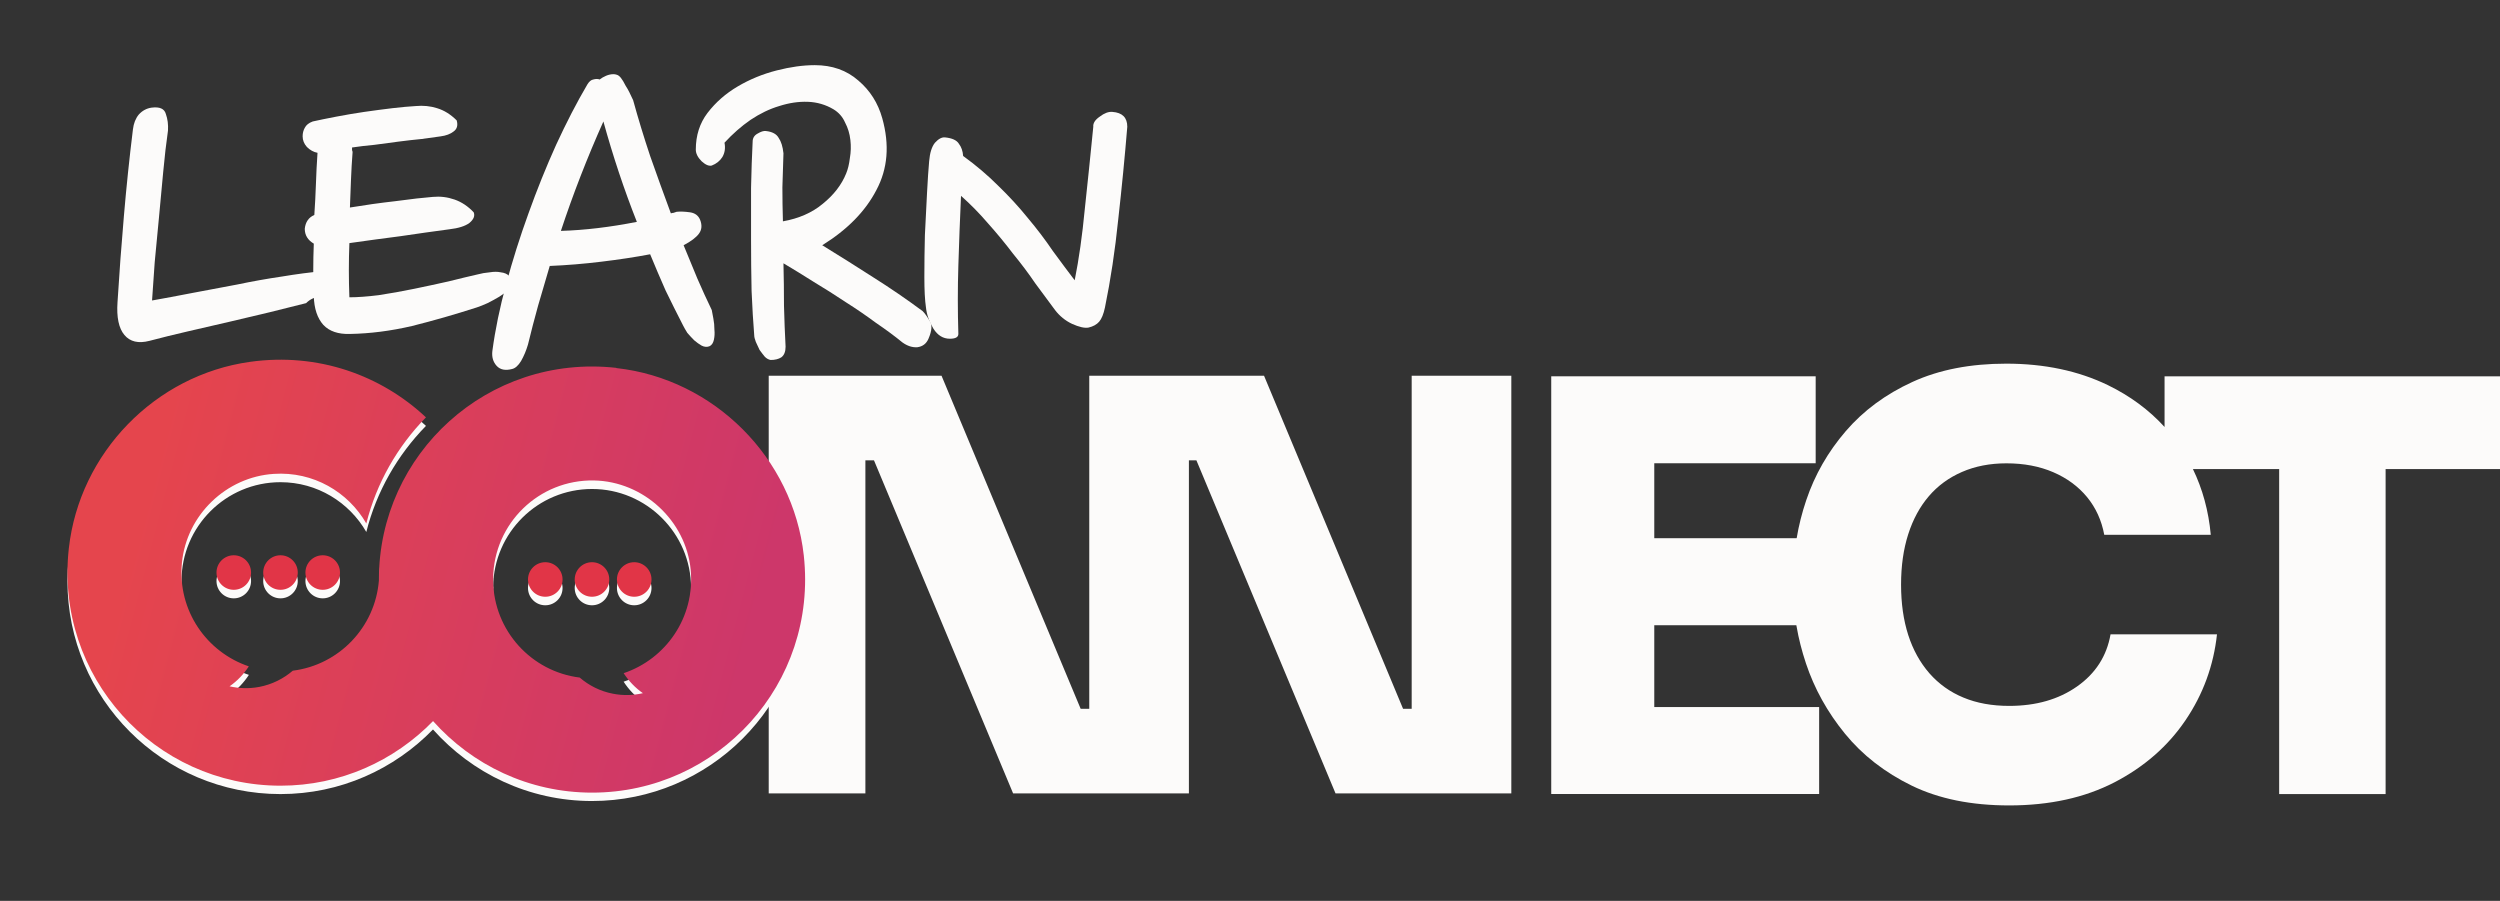 <svg width="469" height="169" viewBox="0 0 469 169" fill="none" xmlns="http://www.w3.org/2000/svg">
<rect x="0" y="0" width="469" height="169" fill="#333333" stroke="none"/>
<g clip-path="url(#clip0_159_396)">
<path d="M310.342 117.294H339.019V100.968H310.342V86.907H340.62V70.594H310.342H308.186H291.012V148.955H308.186H310.342H341.271V132.643H310.342V117.294Z" fill="#FCFBFA"/>
<path d="M469 70.594H406.071V80.1C403.141 76.886 399.587 74.269 395.436 72.249C389.888 69.564 383.526 68.221 376.377 68.221C369.649 68.221 363.775 69.36 358.77 71.652C353.764 73.944 349.586 77.022 346.263 80.886C342.939 84.751 340.457 89.062 338.856 93.822C337.242 98.581 336.442 103.436 336.442 108.371V110.731C336.442 115.165 337.229 119.748 338.802 124.467C340.376 129.185 342.804 133.579 346.1 137.619C349.396 141.66 353.574 144.915 358.661 147.396C363.748 149.864 369.825 151.098 376.92 151.098C384.503 151.098 391.096 149.647 396.684 146.759C402.273 143.857 406.709 139.979 410.005 135.111C413.302 130.243 415.269 124.873 415.906 119.002H395.938C395.219 123.084 393.13 126.338 389.658 128.779C386.185 131.219 381.939 132.426 376.934 132.426C373.705 132.426 370.843 131.911 368.347 130.867C365.837 129.836 363.708 128.304 361.958 126.311C360.208 124.304 358.878 121.904 357.983 119.124C357.088 116.331 356.64 113.185 356.64 109.673C356.64 106.161 357.088 103.015 357.983 100.222C358.878 97.429 360.167 95.056 361.849 93.09C363.531 91.124 365.607 89.605 368.076 88.534C370.544 87.463 373.312 86.92 376.391 86.92C379.687 86.92 382.617 87.476 385.195 88.588C387.772 89.7 389.888 91.259 391.53 93.252C393.171 95.246 394.256 97.619 394.758 100.331H414.74C414.333 95.829 413.193 91.72 411.389 87.991H427.572V148.969H447.54V87.991H469.014V70.594H469Z" fill="#FCFBFA"/>
<path d="M264.832 70.486V132.969H263.217L237.132 70.486H223.038H204.372H204.345V132.969H202.731L176.631 70.486H144.211V148.847H162.347V86.364H163.961L190.061 148.847H204.372H222.848H223.038V86.364H224.448L250.548 148.847H283.524V70.486H264.832Z" fill="#FCFBFA"/>
<path d="M102.294 107.07C100.504 107.07 99.052 108.52 99.052 110.31C99.052 112.1 100.504 113.551 102.294 113.551C104.085 113.551 105.536 112.1 105.536 110.31C105.536 108.52 104.085 107.07 102.294 107.07Z" fill="#FCFBFA"/>
<path d="M111.057 107.07C109.267 107.07 107.815 108.52 107.815 110.31C107.815 112.1 109.267 113.551 111.057 113.551C112.848 113.551 114.3 112.1 114.3 110.31C114.3 108.52 112.848 107.07 111.057 107.07Z" fill="#FCFBFA"/>
<path d="M118.98 107.07C117.189 107.07 115.738 108.52 115.738 110.31C115.738 112.1 117.189 113.551 118.98 113.551C120.77 113.551 122.222 112.1 122.222 110.31C122.222 108.52 120.77 107.07 118.98 107.07Z" fill="#FCFBFA"/>
<path d="M111.058 70.364C88.987 70.364 71.095 88.249 71.095 110.31C71.095 110.378 71.095 110.432 71.095 110.5C70.389 119.287 63.607 126.338 54.939 127.423C53.202 128.914 51.073 129.999 48.672 130.46C46.759 130.826 44.86 130.758 43.083 130.352C44.534 129.348 45.742 128.06 46.691 126.609C39.352 124.128 34.048 117.199 34.048 109.022C34.048 98.771 42.364 90.459 52.619 90.459C59.51 90.459 65.519 94.229 68.721 99.802C70.633 92.195 74.567 85.361 79.912 79.896C72.763 73.198 63.186 69.076 52.619 69.076C30.549 69.076 12.656 86.961 12.656 109.022C12.656 131.084 30.549 148.969 52.619 148.969C63.851 148.969 73.971 144.304 81.228 136.847C88.553 145.064 99.188 150.271 111.058 150.271C133.128 150.271 151.02 132.385 151.02 110.324C151.02 88.263 133.128 70.377 111.058 70.377V70.364ZM116.999 127.897C117.949 129.348 119.156 130.636 120.607 131.64C118.817 132.06 116.931 132.114 115.019 131.748C112.604 131.287 110.488 130.202 108.751 128.711C99.69 127.585 92.65 119.924 92.514 110.595C92.514 110.419 92.555 110.243 92.555 110.053H92.514C92.65 99.91 100.897 91.734 111.071 91.734C121.245 91.734 129.642 100.046 129.642 110.297C129.642 118.473 124.351 125.402 116.999 127.884V127.897Z" fill="#FCFBFA"/>
<path d="M40.614 109.009C40.614 110.799 42.065 112.25 43.856 112.25C45.647 112.25 47.098 110.799 47.098 109.009C47.098 107.219 45.647 105.768 43.856 105.768C42.065 105.768 40.614 107.219 40.614 109.009Z" fill="#FCFBFA"/>
<path d="M49.377 109.009C49.377 110.799 50.828 112.25 52.619 112.25C54.41 112.25 55.861 110.799 55.861 109.009C55.861 107.219 54.41 105.768 52.619 105.768C50.828 105.768 49.377 107.219 49.377 109.009Z" fill="#FCFBFA"/>
<path d="M57.299 109.009C57.299 110.799 58.751 112.25 60.541 112.25C62.332 112.25 63.783 110.799 63.783 109.009C63.783 107.219 62.332 105.768 60.541 105.768C58.751 105.768 57.299 107.219 57.299 109.009Z" fill="#FCFBFA"/>
<path d="M102.294 105.47C100.504 105.47 99.052 106.921 99.052 108.71C99.052 110.5 100.504 111.951 102.294 111.951C104.085 111.951 105.536 110.5 105.536 108.71C105.536 106.921 104.085 105.47 102.294 105.47Z" fill="#E13547"/>
<path d="M111.057 105.47C109.267 105.47 107.815 106.921 107.815 108.71C107.815 110.5 109.267 111.951 111.057 111.951C112.848 111.951 114.3 110.5 114.3 108.71C114.3 106.921 112.848 105.47 111.057 105.47Z" fill="#E13547"/>
<path d="M118.979 105.47C117.189 105.47 115.737 106.921 115.737 108.71C115.737 110.5 117.189 111.951 118.979 111.951C120.77 111.951 122.222 110.5 122.222 108.71C122.222 106.921 120.77 105.47 118.979 105.47Z" fill="#E13547"/>
<path d="M115.602 69.008C91.483 66.35 71.081 85.144 71.081 108.71C71.081 108.778 71.081 108.833 71.081 108.9C70.376 117.687 63.593 124.738 54.925 125.823C53.189 127.314 51.059 128.399 48.658 128.86C46.745 129.226 44.846 129.158 43.069 128.752C44.521 127.748 45.728 126.46 46.678 125.009C38.783 122.351 33.262 114.555 34.13 105.578C34.998 96.602 42.459 89.469 51.371 88.9C58.778 88.412 65.316 92.29 68.721 98.202C70.633 90.595 74.567 83.761 79.912 78.296C71.502 70.418 59.7 66.093 46.908 67.882C29.097 70.364 14.908 84.981 12.914 102.853C10.228 126.975 29.043 147.396 52.633 147.396C63.864 147.396 73.984 142.732 81.241 135.274C88.567 143.491 99.202 148.698 111.071 148.698C134.647 148.698 153.448 128.304 150.79 104.195C148.769 85.89 133.928 71.069 115.629 69.049L115.602 69.008ZM116.999 126.297C117.949 127.748 119.156 129.036 120.607 130.04C118.817 130.46 116.931 130.514 115.019 130.148C112.604 129.687 110.488 128.602 108.751 127.111C99.69 125.985 92.65 118.324 92.514 108.995C92.514 108.819 92.555 108.643 92.555 108.453H92.514C92.65 98.188 101.101 89.944 111.437 90.134C120.716 90.31 128.706 97.686 129.574 106.921C130.401 115.856 124.894 123.626 117.013 126.284L116.999 126.297Z" fill="url(#paint0_linear_159_396)"/>
<path d="M40.614 107.409C40.614 109.199 42.065 110.649 43.856 110.649C45.647 110.649 47.098 109.199 47.098 107.409C47.098 105.619 45.647 104.168 43.856 104.168C42.065 104.168 40.614 105.619 40.614 107.409Z" fill="#E13547"/>
<path d="M49.377 107.409C49.377 109.199 50.828 110.649 52.619 110.649C54.41 110.649 55.861 109.199 55.861 107.409C55.861 105.619 54.41 104.168 52.619 104.168C50.828 104.168 49.377 105.619 49.377 107.409Z" fill="#E13547"/>
<path d="M57.299 107.409C57.299 109.199 58.75 110.649 60.541 110.649C62.332 110.649 63.783 109.199 63.783 107.409C63.783 105.619 62.332 104.168 60.541 104.168C58.75 104.168 57.299 105.619 57.299 107.409Z" fill="#E13547"/>
<path d="M31.515 24.481C31.182 26.806 30.884 29.397 30.618 32.254C30.352 35.044 30.086 37.901 29.82 40.825C29.555 43.681 29.289 46.472 29.023 49.196C28.824 51.92 28.658 54.311 28.525 56.371C30.784 55.972 33.275 55.507 35.999 54.976C38.79 54.444 41.613 53.913 44.47 53.381C47.327 52.783 50.117 52.285 52.841 51.886C55.632 51.421 58.156 51.089 60.415 50.89C60.614 50.89 60.847 50.956 61.113 51.089C61.644 51.355 61.91 51.787 61.91 52.385C61.91 53.248 61.744 53.913 61.412 54.378C61.08 54.776 60.681 55.109 60.216 55.374C59.751 55.574 59.252 55.773 58.721 55.972C58.256 56.172 57.824 56.471 57.425 56.869C55.366 57.401 53.107 57.965 50.649 58.563C48.191 59.161 45.666 59.759 43.075 60.357C40.484 60.955 37.893 61.553 35.302 62.151C32.711 62.749 30.285 63.347 28.027 63.945C25.967 64.477 24.406 64.111 23.343 62.849C22.28 61.586 21.848 59.527 22.047 56.67C22.379 51.288 22.778 45.907 23.243 40.526C23.708 35.078 24.273 29.663 24.937 24.281C25.07 23.152 25.436 22.222 26.034 21.491C26.698 20.76 27.495 20.328 28.425 20.195C29.953 19.996 30.85 20.395 31.116 21.391C31.448 22.322 31.581 23.351 31.515 24.481Z" fill="#FCFBFA"/>
<path d="M88.865 39.828C89.131 40.492 88.865 41.157 88.068 41.821C87.27 42.419 86.008 42.818 84.281 43.017C81.291 43.416 78.235 43.847 75.112 44.312C71.99 44.711 68.801 45.143 65.545 45.608C65.412 48.996 65.412 52.385 65.545 55.773C67.073 55.773 68.9 55.64 71.026 55.374C73.219 55.042 75.445 54.644 77.703 54.179C79.962 53.714 82.121 53.248 84.181 52.783C86.307 52.252 88.101 51.82 89.563 51.488C90.293 51.288 91.057 51.156 91.855 51.089C92.652 50.956 93.35 50.956 93.948 51.089C94.612 51.156 95.143 51.388 95.542 51.787C95.941 52.185 96.14 52.75 96.14 53.481C96.14 53.68 95.907 53.979 95.442 54.378C94.977 54.776 94.379 55.208 93.648 55.673C92.984 56.072 92.253 56.471 91.456 56.869C90.725 57.202 90.061 57.467 89.463 57.667C85.344 58.995 81.291 60.158 77.305 61.155C73.319 62.085 69.432 62.583 65.645 62.649C63.452 62.716 61.791 62.151 60.662 60.955C59.533 59.693 58.935 57.899 58.868 55.574C58.735 52.318 58.735 49.03 58.868 45.708C57.739 45.043 57.174 44.113 57.174 42.917C57.307 41.655 57.905 40.791 58.968 40.326C59.101 38.4 59.2 36.473 59.267 34.546C59.333 32.553 59.433 30.593 59.566 28.666C58.835 28.534 58.171 28.168 57.573 27.57C57.041 26.972 56.775 26.308 56.775 25.577C56.775 24.979 56.908 24.448 57.174 23.982C57.44 23.451 57.938 23.052 58.669 22.787C59.865 22.521 61.326 22.222 63.054 21.89C64.781 21.558 66.542 21.259 68.336 20.993C70.196 20.727 71.957 20.494 73.617 20.295C75.345 20.096 76.806 19.963 78.002 19.896C79.398 19.764 80.726 19.896 81.989 20.295C83.317 20.694 84.546 21.458 85.676 22.587C85.942 23.517 85.742 24.215 85.078 24.68C84.48 25.145 83.683 25.444 82.686 25.577C81.69 25.71 80.494 25.876 79.099 26.075C77.703 26.208 76.242 26.374 74.714 26.573C73.252 26.773 71.757 26.972 70.229 27.172C68.767 27.304 67.372 27.47 66.043 27.67C66.043 27.803 66.043 27.969 66.043 28.168C66.11 28.301 66.143 28.434 66.143 28.567C66.01 30.294 65.911 32.022 65.844 33.749C65.778 35.476 65.711 37.204 65.645 38.931C68.435 38.466 71.292 38.067 74.215 37.735C77.139 37.337 79.464 37.071 81.191 36.938C82.587 36.805 83.949 36.971 85.277 37.436C86.606 37.901 87.802 38.699 88.865 39.828Z" fill="#FCFBFA"/>
<path d="M99.046 64.643C98.713 65.772 98.281 66.802 97.75 67.732C97.219 68.596 96.654 69.094 96.056 69.227C94.793 69.559 93.83 69.36 93.166 68.629C92.501 67.898 92.236 66.968 92.369 65.838C92.9 61.852 93.764 57.667 94.96 53.282C96.156 48.83 97.551 44.412 99.145 40.027C100.74 35.576 102.467 31.291 104.327 27.172C106.254 22.986 108.214 19.199 110.207 15.811C110.539 15.279 110.905 14.98 111.303 14.914C111.768 14.781 112.167 14.781 112.499 14.914C112.831 14.648 113.23 14.415 113.695 14.216C114.16 14.017 114.625 13.917 115.09 13.917C115.29 13.917 115.489 13.95 115.688 14.017C115.954 14.083 116.22 14.283 116.486 14.615C116.751 14.947 117.05 15.445 117.382 16.11C117.781 16.707 118.246 17.604 118.778 18.8C119.708 22.189 120.771 25.677 121.967 29.264C123.229 32.852 124.525 36.44 125.853 40.027C126.053 39.961 126.219 39.928 126.352 39.928C126.551 39.861 126.75 39.795 126.95 39.728C127.68 39.662 128.511 39.695 129.441 39.828C130.371 39.961 131.002 40.426 131.335 41.223C131.733 42.22 131.667 43.083 131.135 43.814C130.604 44.545 129.64 45.276 128.245 46.007C129.109 48.133 129.973 50.225 130.836 52.285C131.7 54.278 132.597 56.238 133.527 58.165C133.593 58.497 133.693 59.029 133.826 59.759C133.959 60.424 134.025 61.121 134.025 61.852C134.092 62.517 134.058 63.148 133.926 63.746C133.793 64.344 133.527 64.742 133.128 64.942C132.663 65.141 132.165 65.108 131.633 64.842C131.168 64.576 130.703 64.244 130.238 63.845C129.773 63.38 129.341 62.915 128.943 62.45C128.611 61.919 128.345 61.453 128.145 61.055C127.016 58.862 125.92 56.67 124.857 54.477C123.86 52.219 122.897 49.96 121.967 47.701C119.176 48.232 116.12 48.697 112.798 49.096C109.543 49.495 106.321 49.76 103.132 49.893C102.401 52.418 101.67 54.909 100.939 57.368C100.275 59.759 99.644 62.184 99.046 64.643ZM113.197 22.787C110.141 29.63 107.483 36.473 105.224 43.316C109.676 43.183 114.426 42.618 119.475 41.622C117.084 35.576 114.991 29.297 113.197 22.787Z" fill="#FCFBFA"/>
<path d="M141.496 62.948C141.296 60.49 141.13 57.7 140.997 54.577C140.931 51.455 140.898 48.266 140.898 45.01C140.898 41.688 140.898 38.433 140.898 35.244C140.964 32.055 141.064 29.165 141.197 26.573C141.197 25.909 141.496 25.411 142.094 25.079C142.758 24.68 143.289 24.514 143.688 24.58C144.884 24.713 145.681 25.145 146.08 25.876C146.545 26.54 146.844 27.504 146.977 28.766C146.91 30.892 146.844 33.018 146.777 35.144C146.777 37.27 146.811 39.396 146.877 41.522C149.867 40.991 152.358 39.894 154.351 38.233C156.411 36.572 157.873 34.679 158.736 32.553C159.068 31.756 159.301 30.792 159.434 29.663C159.633 28.534 159.666 27.404 159.534 26.275C159.401 25.079 159.069 23.982 158.537 22.986C158.072 21.923 157.341 21.092 156.345 20.494C154.883 19.631 153.288 19.166 151.561 19.099C149.834 19.033 148.04 19.299 146.18 19.896C144.386 20.428 142.592 21.292 140.798 22.488C139.071 23.683 137.443 25.112 135.915 26.773C136.114 27.769 135.981 28.666 135.516 29.464C135.051 30.194 134.387 30.726 133.523 31.058C132.992 31.191 132.36 30.925 131.63 30.261C130.899 29.53 130.533 28.799 130.533 28.068C130.533 25.411 131.264 23.119 132.726 21.192C134.254 19.199 136.147 17.538 138.406 16.209C140.665 14.88 143.09 13.884 145.681 13.22C148.272 12.555 150.664 12.223 152.857 12.223C156.112 12.223 158.836 13.186 161.028 15.113C163.221 16.973 164.716 19.332 165.513 22.189C166.908 27.172 166.543 31.656 164.417 35.642C162.357 39.629 158.969 43.083 154.252 46.007C157.707 48.133 160.929 50.159 163.918 52.086C166.975 54.013 170.031 56.105 173.087 58.364C173.486 58.763 173.917 59.361 174.382 60.158C174.914 60.889 174.848 62.018 174.183 63.546C173.785 64.477 173.087 65.008 172.09 65.141C171.16 65.207 170.23 64.908 169.3 64.244C167.838 63.048 166.177 61.819 164.317 60.557C162.523 59.228 160.63 57.932 158.637 56.67C156.644 55.341 154.65 54.079 152.657 52.883C150.664 51.621 148.771 50.458 146.977 49.395C147.043 52.053 147.076 54.71 147.076 57.368C147.143 59.959 147.243 62.517 147.375 65.041C147.375 65.971 147.11 66.636 146.578 67.034C146.047 67.367 145.382 67.533 144.585 67.533C144.186 67.466 143.821 67.267 143.489 66.935C143.157 66.536 142.824 66.104 142.492 65.639C142.226 65.108 141.994 64.609 141.795 64.144C141.595 63.613 141.496 63.214 141.496 62.948Z" fill="#FCFBFA"/>
<path d="M211.479 23.783C211.014 29.43 210.449 35.211 209.785 41.123C209.187 46.97 208.356 52.484 207.293 57.667C207.028 58.929 206.662 59.826 206.197 60.357C205.732 60.889 205.068 61.254 204.204 61.453C203.473 61.586 202.444 61.354 201.115 60.756C199.852 60.158 198.789 59.294 197.926 58.165C196.796 56.637 195.567 54.976 194.238 53.182C192.976 51.322 191.581 49.462 190.053 47.601C188.591 45.675 187.03 43.781 185.369 41.921C183.774 40.06 182.08 38.333 180.286 36.739C180.087 41.123 179.921 45.475 179.788 49.794C179.655 54.046 179.655 58.331 179.788 62.649C179.788 63.247 179.257 63.546 178.194 63.546C176.931 63.546 175.901 62.915 175.104 61.653C174.307 60.324 173.842 58.995 173.709 57.667C173.51 56.338 173.41 54.444 173.41 51.986C173.41 49.462 173.443 46.837 173.51 44.113C173.643 41.389 173.775 38.765 173.908 36.24C174.041 33.716 174.174 31.723 174.307 30.261C174.44 28.666 174.805 27.504 175.403 26.773C176.068 26.042 176.699 25.71 177.297 25.776C178.625 25.909 179.489 26.308 179.888 26.972C180.353 27.57 180.619 28.334 180.685 29.264C183.077 30.992 185.269 32.852 187.262 34.845C189.322 36.838 191.182 38.865 192.843 40.924C194.571 42.984 196.132 45.043 197.527 47.103C198.989 49.096 200.351 50.923 201.613 52.584C202.41 48.598 203.041 44.146 203.507 39.23C204.038 34.314 204.57 29.165 205.101 23.783C205.035 23.119 205.433 22.488 206.297 21.89C207.161 21.225 207.958 20.926 208.689 20.993C210.549 21.126 211.479 22.056 211.479 23.783Z" fill="#FCFBFA"/>
</g>
<defs>
<linearGradient id="paint0_linear_159_396" x1="17.078" y1="91.097" x2="149.969" y2="125.931" gradientUnits="userSpaceOnUse">
<stop offset="0.07" stop-color="#E5454D"/>
<stop offset="0.93" stop-color="#CD376A"/>
</linearGradient>
<clipPath id="clip0_159_396">
<rect width="469" height="169" fill="white"/>
</clipPath>
</defs>
</svg>
